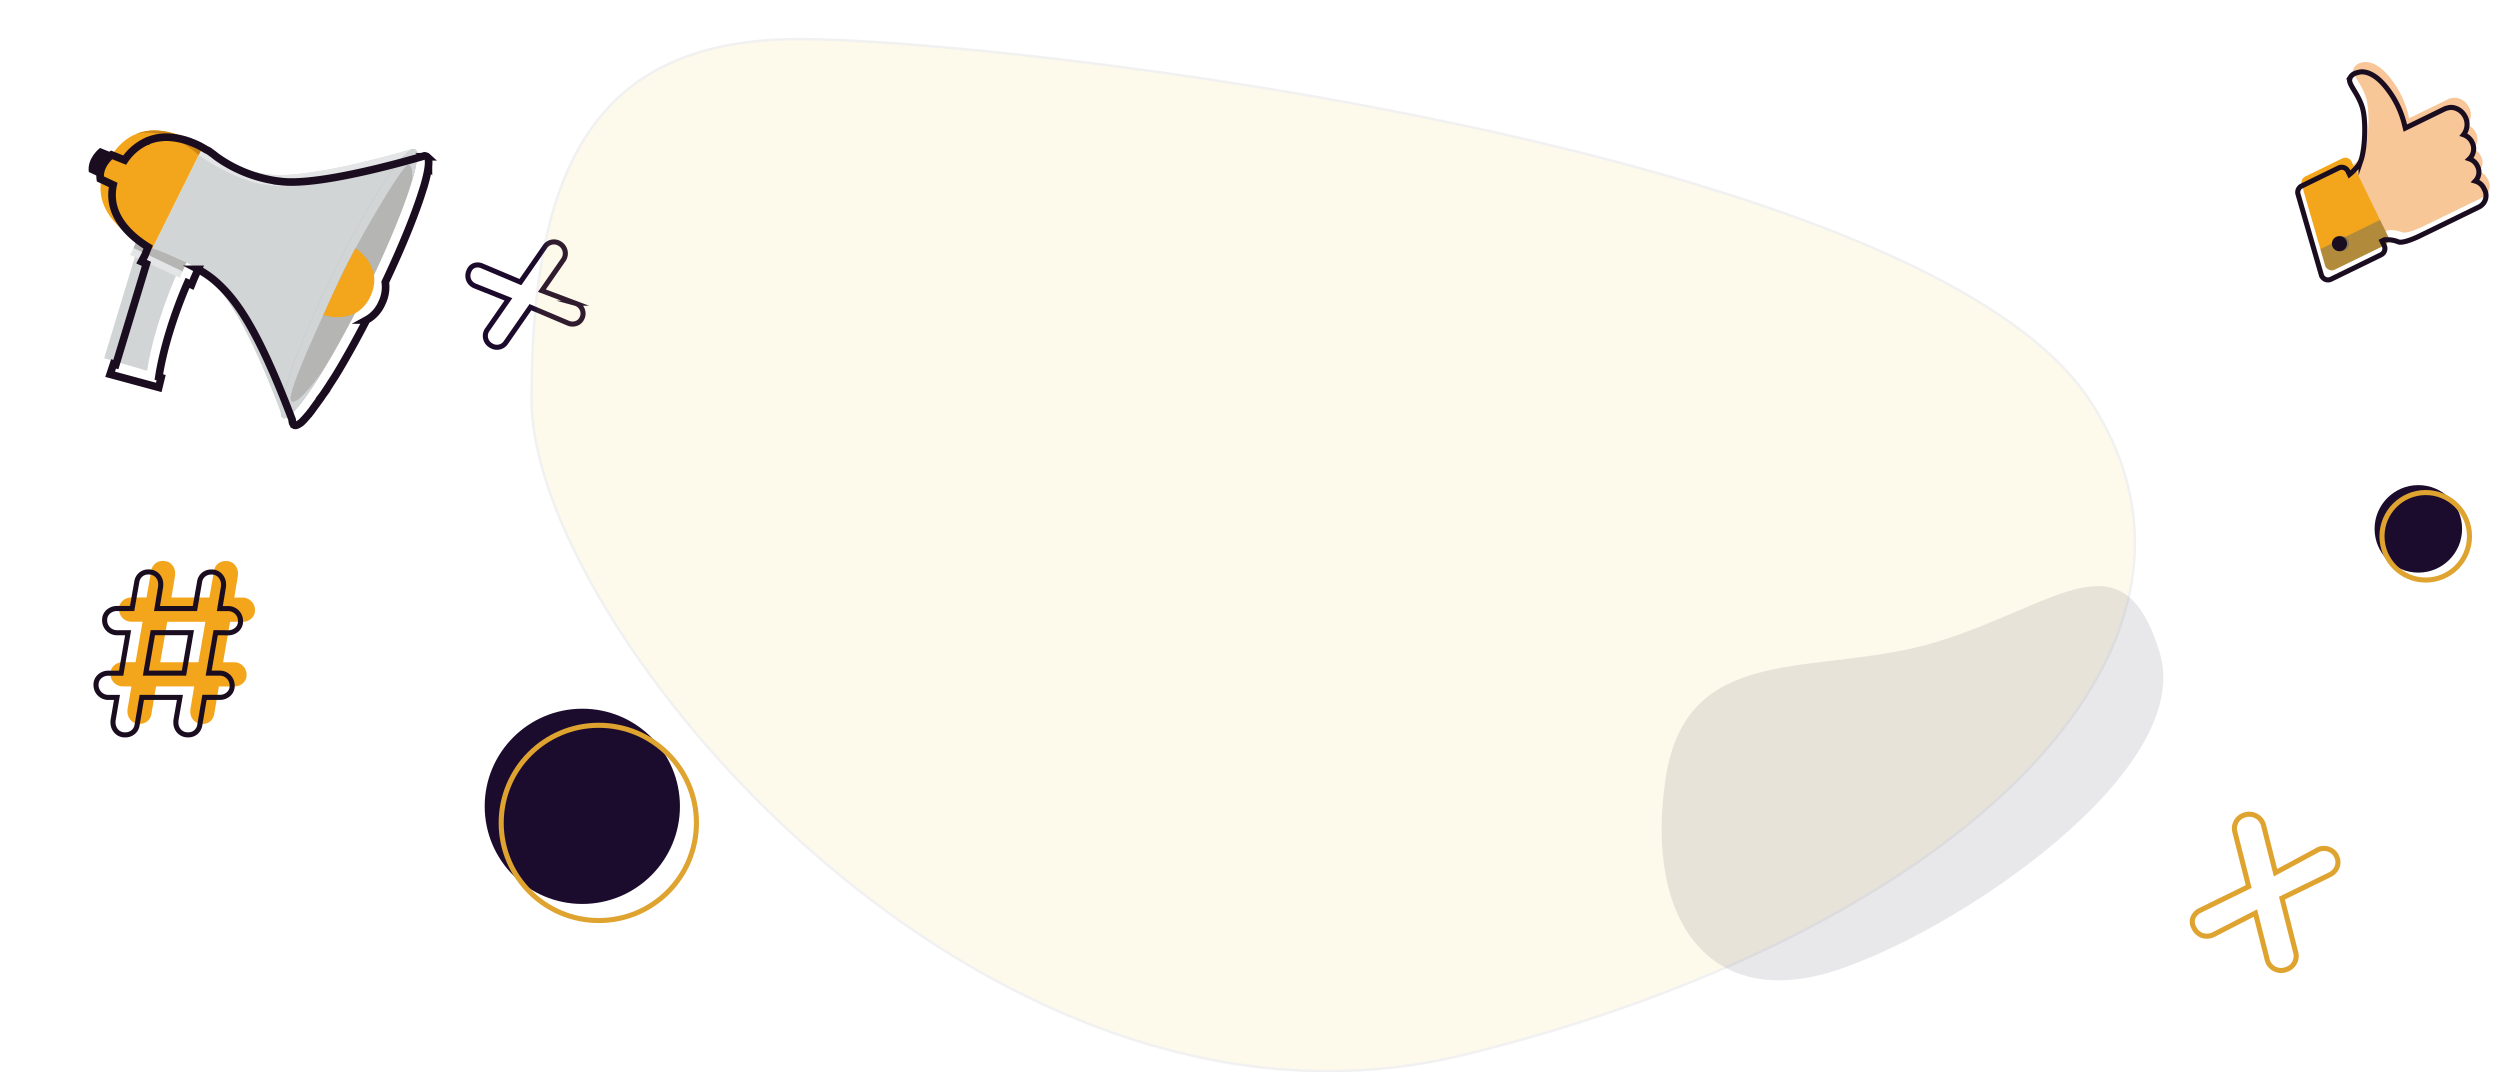 <svg xmlns="http://www.w3.org/2000/svg" width="983.91" height="422.058" viewBox="0 0 983.91 422.058">
  <g id="Grupo_574" data-name="Grupo 574" transform="translate(-158.288 -212.713)">
    <g id="Grupo_402" data-name="Grupo 402" transform="translate(8 20)">
      <g id="Grupo_262" data-name="Grupo 262" transform="translate(264 77.473)">
        <path id="Caminho_699" data-name="Caminho 699" d="M200.789,91.162c-24.062,51.221-68.882,20.906-118.294,20.906S0,131.9,0,82.495,110.908,0,160.32,0,224.851,39.941,200.789,91.162Z" transform="translate(760.355 450.853) rotate(163)" fill="#1b0c2d" opacity="0.1"/>
        <path id="Caminho_531" data-name="Caminho 531" d="M31.028,44.607a4.214,4.214,0,0,1-2.6,2.308,4.332,4.332,0,0,1-5.876-3.34L19.08,29.863,6.62,36.274a4.725,4.725,0,0,1-2.016.583,4.243,4.243,0,0,1-1.977-.378,4.537,4.537,0,0,1-2.2-2.308,3.52,3.52,0,0,1-.142-3.08A4.348,4.348,0,0,1,2.47,29l14.579-7.152L12.882,5.384a4.127,4.127,0,0,1,.236-2.82A4.182,4.182,0,0,1,15.67.272,4.474,4.474,0,0,1,21.593,3.6l3.56,14.075,12.31-6.64a4.206,4.206,0,0,1,4.064-.331,4.072,4.072,0,0,1,2.213,2.363,3.8,3.8,0,0,1-.047,3.025,4.411,4.411,0,0,1-2.142,2.2L27.1,25.35l4.166,16.469A4.127,4.127,0,0,1,31.028,44.607Z" transform="translate(96.401 199.056) rotate(49)" fill="none" stroke="#1c0a2d" stroke-miterlimit="10" stroke-width="2"/>
        <path id="Caminho_698" data-name="Caminho 698" d="M143.119,642.9a5.487,5.487,0,0,1-3.385,3.005,5.641,5.641,0,0,1-7.651-4.349L127.561,623.7l-16.225,8.348a6.153,6.153,0,0,1-2.626.759,5.527,5.527,0,0,1-2.574-.492,5.908,5.908,0,0,1-2.861-3.005,4.584,4.584,0,0,1-.185-4.01,5.662,5.662,0,0,1,2.841-2.718l18.984-9.313-5.426-21.446a5.374,5.374,0,0,1,.308-3.672,5.446,5.446,0,0,1,3.323-2.985,5.825,5.825,0,0,1,7.713,4.328l4.636,18.328,16.03-8.646a5.476,5.476,0,0,1,5.292-.431,5.3,5.3,0,0,1,2.882,3.077,4.944,4.944,0,0,1-.062,3.939,5.744,5.744,0,0,1-2.79,2.861l-18.82,9.2,5.426,21.446A5.374,5.374,0,0,1,143.119,642.9Z" transform="translate(646.379 -149.118)" fill="none" stroke="#dfa330" stroke-miterlimit="10" stroke-width="2"/>
        <g id="Grupo_260" data-name="Grupo 260" transform="translate(77.045 394.161)">
          <circle id="Elipse_317" data-name="Elipse 317" cx="38.421" cy="38.421" r="38.421" transform="translate(0 0)" fill="#1b0c2d"/>
          <circle id="Elipse_318" data-name="Elipse 318" cx="38.421" cy="38.421" r="38.421" transform="translate(6.496 6.525)" fill="none" stroke="#dfa330" stroke-miterlimit="10" stroke-width="2"/>
        </g>
        <g id="Grupo_395" data-name="Grupo 395" transform="translate(820.838 306.161)">
          <circle id="Elipse_317-2" data-name="Elipse 317" cx="17.221" cy="17.221" r="17.221" transform="translate(0 0)" fill="#1b0c2d"/>
          <circle id="Elipse_318-2" data-name="Elipse 318" cx="17.221" cy="17.221" r="17.221" transform="translate(2.911 2.925)" fill="none" stroke="#dfa330" stroke-miterlimit="10" stroke-width="2"/>
        </g>
      </g>
      <g id="Grupo_393" data-name="Grupo 393" transform="matrix(0.809, 0.588, -0.588, 0.809, 336.312, -72.415)">
        <path id="Caminho_551" data-name="Caminho 551" d="M100.3,420.94,94.1,422.486s-1.9,6.194,1.989,10.248l5.893-1.126Z" transform="translate(-22.632 -74.732)" fill="#1b0d20"/>
        <path id="Caminho_552" data-name="Caminho 552" d="M159.208,444.77l.878,4.122-21.028,3.859-.908-3.6Z" transform="translate(-33.729 -80.671)" fill="#b5b5b4"/>
        <path id="Caminho_553" data-name="Caminho 553" d="M142.49,456.966,160,453.46s4.182,20.458,12.83,37.177l-16.584,5.931" transform="translate(-34.811 -82.838)" fill="#d1d5d5"/>
        <path id="Caminho_555" data-name="Caminho 555" d="M204.926,326.86s-24.91,32.95-39.519,41.291-27.777,7.124-27.777,7.124l7.38,43.663s13.3-4.775,23-3.754,22.965,4.5,57.807,27.515Z" transform="translate(-33.599 -51.281)" fill="#d1d5d5"/>
        <path id="Caminho_556" data-name="Caminho 556" d="M128.56,391.32s-29.834-.631-26.974,25.525,34.354,18.108,34.354,18.108Z" transform="translate(-24.567 -67.348)" fill="#f3a51c"/>
        <path id="Caminho_557" data-name="Caminho 557" d="M138.106,378.488l-.526-3.243s13.213,1.194,27.777-7.125,39.519-41.291,39.519-41.291l.916,5.1s-15.2,18.438-19.076,23.22c-4.309,5.323-12.064,13.453-22.312,18.243C160.478,375.268,150.41,378.376,138.106,378.488Z" transform="translate(-33.587 -51.274)" fill="#e3e5e7"/>
        <path id="Caminho_558" data-name="Caminho 558" d="M244.829,383.279c5.555,32.064,6.8,58.618,2.778,59.308s-11.787-24.729-17.342-56.793-6.794-58.625-2.778-59.308S239.3,351.215,244.829,383.279Z" transform="translate(-55.409 -51.184)" fill="#b5b5b4"/>
        <path id="Caminho_559" data-name="Caminho 559" d="M249.349,417.552c1.194,14.782.683,24.624-1.742,25.045-4.024.7-11.787-24.729-17.342-56.793s-6.794-58.625-2.778-59.308c1.644-.285,3.9,3.754,6.389,10.863,0,0-2.763-5.255-4.94-4.467s2.252,42.154,4.722,53.167,9.009,48.047,12.567,49.151S249.349,417.552,249.349,417.552Z" transform="translate(-55.41 -51.187)" fill="#d1d5d5"/>
        <path id="Caminho_560" data-name="Caminho 560" d="M238.708,415.475s13.243-4.016,10.653-16.907-15.9-11.757-15.9-11.757S235.464,401,238.708,415.475Z" transform="translate(-57.486 -66.218)" fill="#f3a51c"/>
        <path id="Caminho_561" data-name="Caminho 561" d="M130.03,394.555l-.548-3.236s-17.47-.368-24.392,11.186C105.09,402.506,111.546,392.836,130.03,394.555Z" transform="translate(-25.488 -67.348)" fill="#cc8616"/>
        <path id="Caminho_562" data-name="Caminho 562" d="M142.49,457.843l4.655-.863" transform="translate(-34.811 -83.715)" fill="#ba4a3f" opacity="0.37"/>
        <path id="Caminho_563" data-name="Caminho 563" d="M160.3,449.9l.683,2.673-21.246,4.219-.42-3Z" transform="translate(-34.021 -81.95)" fill="#e3e5e7"/>
        <path id="Caminho_564" data-name="Caminho 564" d="M222.652,441.438a2.136,2.136,0,0,0,.165-.255h0c.045-.09.1-.18.143-.278L223,440.8l.1-.248a.919.919,0,0,1,.053-.128l.135-.33a.9.9,0,0,0,.038-.135c.038-.113.068-.233.105-.353v-.09l.113-.5a.465.465,0,0,0,0-.053,2.976,2.976,0,0,1,.09-.48,1.166,1.166,0,0,0,0-.158,1.491,1.491,0,0,1,.068-.428,1.68,1.68,0,0,1,0-.173,3.441,3.441,0,0,1,.06-.465v-.165l.068-.6v-.06c0-.24.045-.48.068-.751v-.068c0-.218.038-.443.053-.668v-.2a3.188,3.188,0,0,1,.038-.593v-1.9h0V428.1c0-.7,0-1.411-.06-2.147v-.225a7,7,0,0,0-.038-.878v-.315a6.19,6.19,0,0,0-.038-.833v-.33l-.045-.908v-.27c-.045-.8-.1-1.607-.158-2.44v-.308l-.068-.938V418.1l-.068-.893v-.248h0c-.593-7.32-1.607-15.863-3-25.067a13.694,13.694,0,0,0,.946-8.934,14.264,14.264,0,0,0-3.754-7.447c-3-15.983-6.516-29.8-9.655-38.776h0v-.09l-.36-.991-.135-.39c-.12-.323-.24-.646-.36-.953l-.113-.278c-.1-.263-.2-.51-.293-.751l-.113-.278c-.12-.3-.24-.578-.353-.856-.045-.09-.083-.18-.12-.27-.12-.278-.24-.555-.36-.818a.975.975,0,0,0-.06-.128c-.105-.24-.21-.465-.323-.683l-.09-.2c-.12-.24-.24-.465-.353-.683l-.083-.165c-.113-.21-.225-.405-.33-.593a.309.309,0,0,1-.038-.068c-.12-.2-.233-.39-.353-.571,0-.045-.053-.083-.075-.12-.113-.18-.225-.338-.338-.5l-.06-.075c-.1-.135-.2-.263-.3-.383l-.053-.06-.315-.338-.068-.06a2.35,2.35,0,0,0-.315-.255h0a1.559,1.559,0,0,0-.285-.158h-.053a1.5,1.5,0,0,0-.285-.083h-.06a1.149,1.149,0,0,0-.278,0,4.1,4.1,0,0,0-.751.285s-1.554,2.065-4.122,5.255c-.315.405-.653.826-1.006,1.261s-.713.893-1.1,1.359l-1.171,1.449c-1.419,1.734-3,3.619-4.67,5.593-8.393,9.865-19.459,21.771-27.447,26.328a53.926,53.926,0,0,1-26.043,7.185c-1.141,0-1.779-.06-1.779-.06h-2.252l-.541.038h-.12l-.533.15h-.128l-.638.068h-.158l-.6.075h-.135l-.751.105H127.6l-.683.12h-.113l-.788.158-.21.038-.751.173h-.068l-.841.2-.225.06-.871.24H123l-.833.255-.233.075c-.293.09-.586.2-.886.3l-.105.038-.811.308-.225.09c-.293.113-.586.24-.886.368l-.143.068-.751.36-.218.105c-.293.143-.578.293-.871.45l-.173.1c-.248.135-.5.278-.751.428a1.694,1.694,0,0,0-.2.12c-.285.173-.563.353-.841.533l-.18.128c-.24.165-.473.338-.706.51l-.173.12c-.263.21-.526.42-.751.638l-.188.158-.668.6-.128.128c-.248.24-.488.48-.751.751-.053.068-.113.128-.173.2a9.189,9.189,0,0,0-.623.751c0,.038-.06.068-.083.105-.225.278-.435.563-.646.856l-.158.225q-.293.428-.563.878v.045h0a21.021,21.021,0,0,0-2.778,11.261l-5.368,1.366s-1.907,6.2,1.982,10.255l5.473-1.051c4.977,11.261,17.59,12.29,25.525,11.681l.863,3.408.39,2.763,2.065-.413,13.581,39.113-.886.323,1.306,4.092,18.528-7.072-1.5-3.641-.886.323c-7.928-15.435-12.072-33.941-12.642-36.606l1.7-.338-.608-2.4-.856-4.024a37.261,37.261,0,0,1,8.8-.173c9.512,1.029,22.522,4.377,55.915,26.276.683.863,1.306,1.284,1.862,1.224h.06a1.033,1.033,0,0,0,.2-.06h.06l.135-.083.068-.053a.525.525,0,0,0,.12-.105l.068-.06c.045-.045.083-.1.128-.15Z" transform="translate(-24.388 -51.049)" fill="none" stroke="#1b0d20" stroke-miterlimit="10" stroke-width="3"/>
      </g>
      <g id="Grupo_394" data-name="Grupo 394" transform="translate(-22 266)">
        <path id="Caminho_581" data-name="Caminho 581" d="M333.531,180.175l-2.748,15.938h4.3a4.85,4.85,0,0,1,4.947,4.94,4.256,4.256,0,0,1-1.419,3.3,5.06,5.06,0,0,1-3.528,1.276h-5.946l-1.832,10.811a4.677,4.677,0,0,1-1.5,2.838,4.429,4.429,0,0,1-3.063,1.1A4.677,4.677,0,0,1,319.214,219a4.91,4.91,0,0,1-1.329-3.566,5.561,5.561,0,0,1,.09-1.194l1.449-8.633H304.41l-1.832,10.811a4.429,4.429,0,0,1-1.562,2.883,4.707,4.707,0,0,1-3.108,1.051,4.5,4.5,0,0,1-3.438-1.419,5.075,5.075,0,0,1-1.329-3.619,4.459,4.459,0,0,1,.1-1.1l1.464-8.611h-3.3a4.85,4.85,0,0,1-4.947-4.94,4.257,4.257,0,0,1,1.419-3.3,5.082,5.082,0,0,1,3.528-1.276h4.94l2.748-15.938h-4.3a4.85,4.85,0,0,1-4.947-4.947,4.249,4.249,0,0,1,1.419-3.3,5.067,5.067,0,0,1,3.528-1.284h5.863l1.832-10.435a4.587,4.587,0,0,1,1.5-2.838,4.444,4.444,0,0,1,3.07-1.1,4.67,4.67,0,0,1,3.521,1.374,4.925,4.925,0,0,1,1.329,3.574,5.61,5.61,0,0,1-.09,1.194l-1.374,8.258h14.932l1.832-10.435a4.5,4.5,0,0,1,1.562-2.89,4.767,4.767,0,0,1,3.116-1.051,4.5,4.5,0,0,1,3.431,1.419,5.1,5.1,0,0,1,1.329,3.619,5.033,5.033,0,0,1-.09,1.1l-1.374,8.258h3.206a4.857,4.857,0,0,1,4.94,4.947,4.227,4.227,0,0,1-1.419,3.3,5.053,5.053,0,0,1-3.521,1.284Zm-12.455,15.938,2.748-15.938H308.809l-2.748,15.938Z" transform="translate(-70.696 -8.753)" fill="#f3a51c"/>
        <path id="Caminho_582" data-name="Caminho 582" d="M325.971,185.9l-2.748,15.931h4.309a4.857,4.857,0,0,1,4.94,4.947,4.227,4.227,0,0,1-1.419,3.3,5.053,5.053,0,0,1-3.521,1.284h-5.953l-1.832,10.811a4.677,4.677,0,0,1-1.5,2.838,4.452,4.452,0,0,1-3.063,1.1,4.685,4.685,0,0,1-3.529-1.374,4.917,4.917,0,0,1-1.329-3.573,5.479,5.479,0,0,1,.09-1.186l1.5-8.611H296.9l-1.832,10.811a4.459,4.459,0,0,1-1.607,2.9,4.782,4.782,0,0,1-3.116,1.051,4.5,4.5,0,0,1-3.438-1.419,5.09,5.09,0,0,1-1.329-3.619,4.413,4.413,0,0,1,.1-1.1l1.464-8.611h-3.3a4.85,4.85,0,0,1-4.947-4.947,4.249,4.249,0,0,1,1.419-3.3,5.068,5.068,0,0,1,3.528-1.284h4.94l2.748-15.931h-4.3a4.85,4.85,0,0,1-4.947-4.947,4.242,4.242,0,0,1,1.419-3.3,5.067,5.067,0,0,1,3.529-1.284H293.1l1.832-10.435a4.632,4.632,0,0,1,1.5-2.845,4.5,4.5,0,0,1,3.071-1.1,4.67,4.67,0,0,1,3.521,1.374,4.925,4.925,0,0,1,1.329,3.574,5.483,5.483,0,0,1-.09,1.186l-1.374,8.258H317.81l1.832-10.435a4.5,4.5,0,0,1,1.562-2.89,4.767,4.767,0,0,1,3.115-1.051,4.5,4.5,0,0,1,3.431,1.419,5.09,5.09,0,0,1,1.329,3.619,4.914,4.914,0,0,1-.09,1.1l-1.374,8.258h3.206a4.85,4.85,0,0,1,4.94,4.947,4.242,4.242,0,0,1-1.419,3.3,5.052,5.052,0,0,1-3.521,1.284Zm-12.462,15.931,2.748-15.931H301.241l-2.748,15.931Z" transform="translate(-68.812 -10.189)" fill="none" stroke="#1b0d20" stroke-miterlimit="10" stroke-width="2"/>
      </g>
      <g id="Grupo_397" data-name="Grupo 397" transform="translate(472.246 250.182) rotate(-14)">
        <path id="Caminho_584" data-name="Caminho 584" d="M822.658,147.008a5.8,5.8,0,0,1,2.537,3.709,5.533,5.533,0,0,1-2.59,6.066,5.3,5.3,0,0,1,2.342,3.408v.165a5.067,5.067,0,0,1-2.252,5.473,5.435,5.435,0,0,1,2.6,3.619l.105.488a5.03,5.03,0,0,1-3.574,6.119l-25.818,5.5s-6.914,1.5-8.566.105a11.426,11.426,0,0,0-3.941-1.794c-.6-.165-1.013-.248-1.013-.248l-7.883,1.719-5.833-27.4s6.892-1.937,10.668-5.09A8.332,8.332,0,0,0,781.15,147c2.718-4.227,5.848-15.015,5.488-20.21s-2.395-8.431-2.357-11.088,8.258-6.4,13.776,6.667a37.017,37.017,0,0,1,3.078,14.264,20.339,20.339,0,0,1-.083,2.3l16.907-3.6a5.39,5.39,0,0,1,3.251.323,6.622,6.622,0,0,1,3.821,4.752,6.479,6.479,0,0,1-2.372,6.6Z" transform="translate(-190.918 2.004)" fill="#f8c798"/>
        <path id="Caminho_585" data-name="Caminho 585" d="M770.088,161.465l6.757,31.854a2.725,2.725,0,0,1-2.094,3.236l-21.374,4.564a2.725,2.725,0,0,1-3.3-2.568l-.593-16.043-.638-17a2.733,2.733,0,0,1,2.162-2.763l15.848-3.378a2.718,2.718,0,0,1,3.228,2.095Z" transform="translate(-185.952 -9.517)" fill="#f3a51c"/>
        <path id="Caminho_586" data-name="Caminho 586" d="M750.16,200.92l.248,6.637a2.725,2.725,0,0,0,3.3,2.568l21.4-4.557a2.725,2.725,0,0,0,2.095-3.236l-1.456-6.862Z" transform="translate(-186.279 -18.531)" fill="#1a4a85" opacity="0.3"/>
        <circle id="Elipse_325" data-name="Elipse 325" cx="2.988" cy="2.988" r="2.988" transform="translate(569.527 179.289)" fill="#1a4a85" opacity="0.3"/>
        <circle id="Elipse_326" data-name="Elipse 326" cx="2.988" cy="2.988" r="2.988" transform="translate(568.701 179.162)" fill="#1b0d20"/>
        <path id="Caminho_587" data-name="Caminho 587" d="M830.367,140.4a6.621,6.621,0,0,0-3.821-4.752h0l-.375-.143h0l-.338-.1h-.105l-.285-.06h-.075l-.345-.053h-.5a2.765,2.765,0,0,0-.353,0h-.488l-.375.068-5.142,1.1L806.4,138.967a3.438,3.438,0,0,1,.037-.616,1.023,1.023,0,0,0,0-.345v-1.344h0a37.024,37.024,0,0,0-3.078-14.264c-4.625-10.983-11.186-10.09-13.183-7.943,2.575.751,5.578,3.206,8.033,9.009a35.592,35.592,0,0,1,3,16.584l.548,2.575,18.919-4.069a3.814,3.814,0,0,1,4.5,2.853v.068a6.494,6.494,0,0,1-2.372,6.614,5.788,5.788,0,0,1,2.53,3.709,5.526,5.526,0,0,1-2.59,6.066,5.255,5.255,0,0,1,2.35,3.408v.165a5.06,5.06,0,0,1-2.252,5.473,5.443,5.443,0,0,1,2.6,3.619l.105.488a5.03,5.03,0,0,1-3.574,6.119l5.218-1.044a5.03,5.03,0,0,0,3.574-6.119l-.105-.488a5.435,5.435,0,0,0-2.6-3.619,5.068,5.068,0,0,0,2.252-5.473v-.165a5.3,5.3,0,0,0-2.342-3.408,5.533,5.533,0,0,0,2.59-6.066,5.8,5.8,0,0,0-2.537-3.709A6.479,6.479,0,0,0,830.367,140.4Z" transform="translate(-196.254 1.997)" fill="#f8c798" opacity="0.5"/>
        <path id="Caminho_588" data-name="Caminho 588" d="M817.4,174.417l-.1-.488a5.45,5.45,0,0,0-2.6-3.619,5.068,5.068,0,0,0,2.252-5.473l-.038-.173a5.308,5.308,0,0,0-2.342-3.4,5.541,5.541,0,0,0,2.59-6.073,5.834,5.834,0,0,0-2.538-3.709,6.629,6.629,0,0,0,2.095-7.552,6.546,6.546,0,0,0-3.543-3.814h0l-.375-.143h0l-.338-.105h-.105a1.424,1.424,0,0,1-.285-.068h-.075a2.718,2.718,0,0,0-.345-.045H810.31l-.375.06-16.907,3.6V142.4a1.294,1.294,0,0,0,0-.173v-1.1a37.016,37.016,0,0,0-3.078-14.264c-.158-.383-.323-.751-.488-1.1l-.158-.33c-.113-.233-.225-.465-.345-.683s-.12-.24-.188-.36-.218-.4-.323-.586-.135-.225-.2-.338l-.345-.556-.18-.278c-.143-.218-.293-.428-.443-.631l-.083-.12c-.18-.24-.353-.465-.533-.683-.052-.06-.105-.113-.15-.173l-.39-.443-.2-.2c-.113-.12-.233-.233-.345-.345l-.21-.2-.353-.308-.188-.158-.405-.308-.128-.1-.533-.345-.12-.06c-.135-.083-.278-.158-.413-.225l-.18-.09-.345-.15-.2-.075-.33-.12-.18-.06-.353-.09h-.15a3.753,3.753,0,0,0-.48-.083h-.075a3.75,3.75,0,0,0-.4,0h-1.074l-.263.045h-.158l-.308.075h-.083l-.36.12-.082.008a1.27,1.27,0,0,0-.21.09l-.143.068-.173.1-.135.083a1.23,1.23,0,0,0-.165.105l-.12.083-.158.128-.09.083a2.69,2.69,0,0,0-.21.2,3.9,3.9,0,0,0-.593,1.276c-.038,2.658,2,5.863,2.357,11.081s-2.77,15.991-5.488,20.21a8.5,8.5,0,0,1-1.7,1.854,20.817,20.817,0,0,1-4.084,2.538l-.3-1.419a2.725,2.725,0,0,0-3.236-2.095l-15.848,3.371a2.725,2.725,0,0,0-2.155,2.77l.631,17,.593,16.043a2.733,2.733,0,0,0,2.087,2.553,3.129,3.129,0,0,0,.593.075,3.491,3.491,0,0,0,.615-.06l21.4-4.565a3.058,3.058,0,0,0,.525-.165,2.718,2.718,0,0,0,1.629-2.515,2.337,2.337,0,0,0-.06-.556l-.413-1.937,1.1-.24s.413.083,1.013.255a11.261,11.261,0,0,1,3.941,1.794c1.652,1.389,8.566-.105,8.566-.105l25.818-5.5A4.993,4.993,0,0,0,817.4,174.417Z" transform="translate(-185.184 0.864)" fill="none" stroke="#1b0d20" stroke-miterlimit="10" stroke-width="2"/>
      </g>
    </g>
    <g id="Caminho_1490" data-name="Caminho 1490" transform="translate(447.656 254.38)" fill="#ebc134" opacity="0.1">
      <path d="M 233.322 379.892 C 223.078 379.892 212.617 379.195 202.231 377.821 C 192.18 376.491 181.947 374.494 171.817 371.884 C 152.506 366.911 132.97 359.573 113.75 350.074 C 95.758 341.182 77.872 330.316 60.589 317.779 C 44.354 306.003 28.614 292.73 13.806 278.33 C -0.229 264.681 -13.328 250.123 -25.127 235.059 C -36.49 220.552 -46.453 205.832 -54.741 191.305 C -62.901 177.004 -69.236 163.248 -73.568 150.42 C -77.94 137.478 -80.156 125.823 -80.156 115.78 C -80.156 92.086 -78.517 72.382 -75.145 55.542 C -73.368 46.672 -71.065 38.483 -68.298 31.203 C -65.447 23.702 -61.997 16.886 -58.046 10.944 C -53.995 4.853 -49.271 -0.54 -44.004 -5.085 C -38.624 -9.727 -32.488 -13.648 -25.766 -16.74 C -18.918 -19.89 -11.227 -22.288 -2.906 -23.866 C 5.545 -25.47 14.931 -26.283 24.99 -26.283 C 35.494 -26.283 50.218 -25.586 67.57 -24.268 C 86.296 -22.845 107.761 -20.712 129.647 -18.099 C 166.652 -13.681 223.688 -5.667 285.254 7.42 C 313.898 13.509 340.823 20.14 365.282 27.129 C 392.289 34.846 416.684 43.114 437.788 51.705 C 449.068 56.296 459.605 61.062 469.108 65.869 C 479.019 70.884 488.07 76.079 496.009 81.309 C 504.269 86.751 511.548 92.379 517.645 98.037 C 523.972 103.907 529.197 109.969 533.176 116.054 C 538.14 123.647 542.114 131.484 544.984 139.348 C 547.793 147.041 549.613 154.939 550.393 162.823 C 551.158 170.553 550.942 178.446 549.751 186.284 C 548.58 193.987 546.441 201.81 543.393 209.534 C 536.7 226.501 525.535 243.371 510.208 259.678 C 495.147 275.702 476.188 291.06 453.857 305.324 C 408.626 334.217 350.886 357.774 286.88 373.449 C 278.046 375.613 268.995 377.252 259.978 378.322 C 251.2 379.363 242.231 379.892 233.322 379.892 Z" stroke="none"/>
      <path d="M 24.99 -25.783 C 14.962 -25.783 5.607 -24.973 -2.813 -23.375 C -11.094 -21.804 -18.746 -19.419 -25.557 -16.286 C -32.236 -13.214 -38.333 -9.318 -43.677 -4.706 C -48.91 -0.191 -53.604 5.167 -57.63 11.22 C -61.56 17.132 -64.993 23.915 -67.831 31.381 C -70.588 38.635 -72.884 46.797 -74.655 55.64 C -78.02 72.448 -79.657 92.12 -79.657 115.78 C -79.657 125.769 -77.449 137.369 -73.095 150.26 C -68.772 163.057 -62.451 176.784 -54.307 191.058 C -46.031 205.563 -36.081 220.263 -24.734 234.75 C -12.948 249.797 0.136 264.338 14.155 277.971 C 28.945 292.355 44.667 305.612 60.882 317.375 C 78.143 329.895 96.004 340.746 113.971 349.625 C 133.16 359.109 152.664 366.435 171.941 371.4 C 182.052 374.005 192.265 375.998 202.296 377.325 C 212.661 378.696 223.099 379.392 233.322 379.392 C 242.212 379.392 251.16 378.865 259.919 377.825 C 268.916 376.758 277.947 375.122 286.761 372.964 C 350.714 357.302 408.402 333.767 453.587 304.903 C 475.884 290.661 494.811 275.329 509.844 259.335 C 525.127 243.075 536.258 226.258 542.928 209.351 C 545.962 201.661 548.091 193.875 549.256 186.208 C 550.441 178.412 550.656 170.56 549.896 162.872 C 549.119 155.03 547.309 147.173 544.515 139.52 C 541.657 131.692 537.701 123.889 532.757 116.327 C 528.801 110.277 523.602 104.246 517.305 98.403 C 511.228 92.764 503.971 87.154 495.734 81.727 C 487.81 76.507 478.776 71.322 468.882 66.315 C 459.392 61.514 448.867 56.754 437.6 52.168 C 416.512 43.584 392.135 35.321 365.145 27.61 C 340.697 20.624 313.782 13.996 285.15 7.909 C 223.602 -5.174 166.583 -13.185 129.587 -17.602 C 107.709 -20.214 86.251 -22.347 67.532 -23.769 C 50.192 -25.087 35.481 -25.783 24.99 -25.783 M 24.99 -26.783 C 106.667 -26.783 468.092 15.601 533.594 115.78 C 599.096 215.96 475.798 327.698 286.999 373.935 C 268.976 378.349 251.016 380.392 233.322 380.392 C 65.655 380.392 -80.657 197.386 -80.657 115.78 C -80.657 25.562 -56.687 -26.783 24.99 -26.783 Z" stroke="none" fill="#707070"/>
    </g>
  </g>
</svg>
